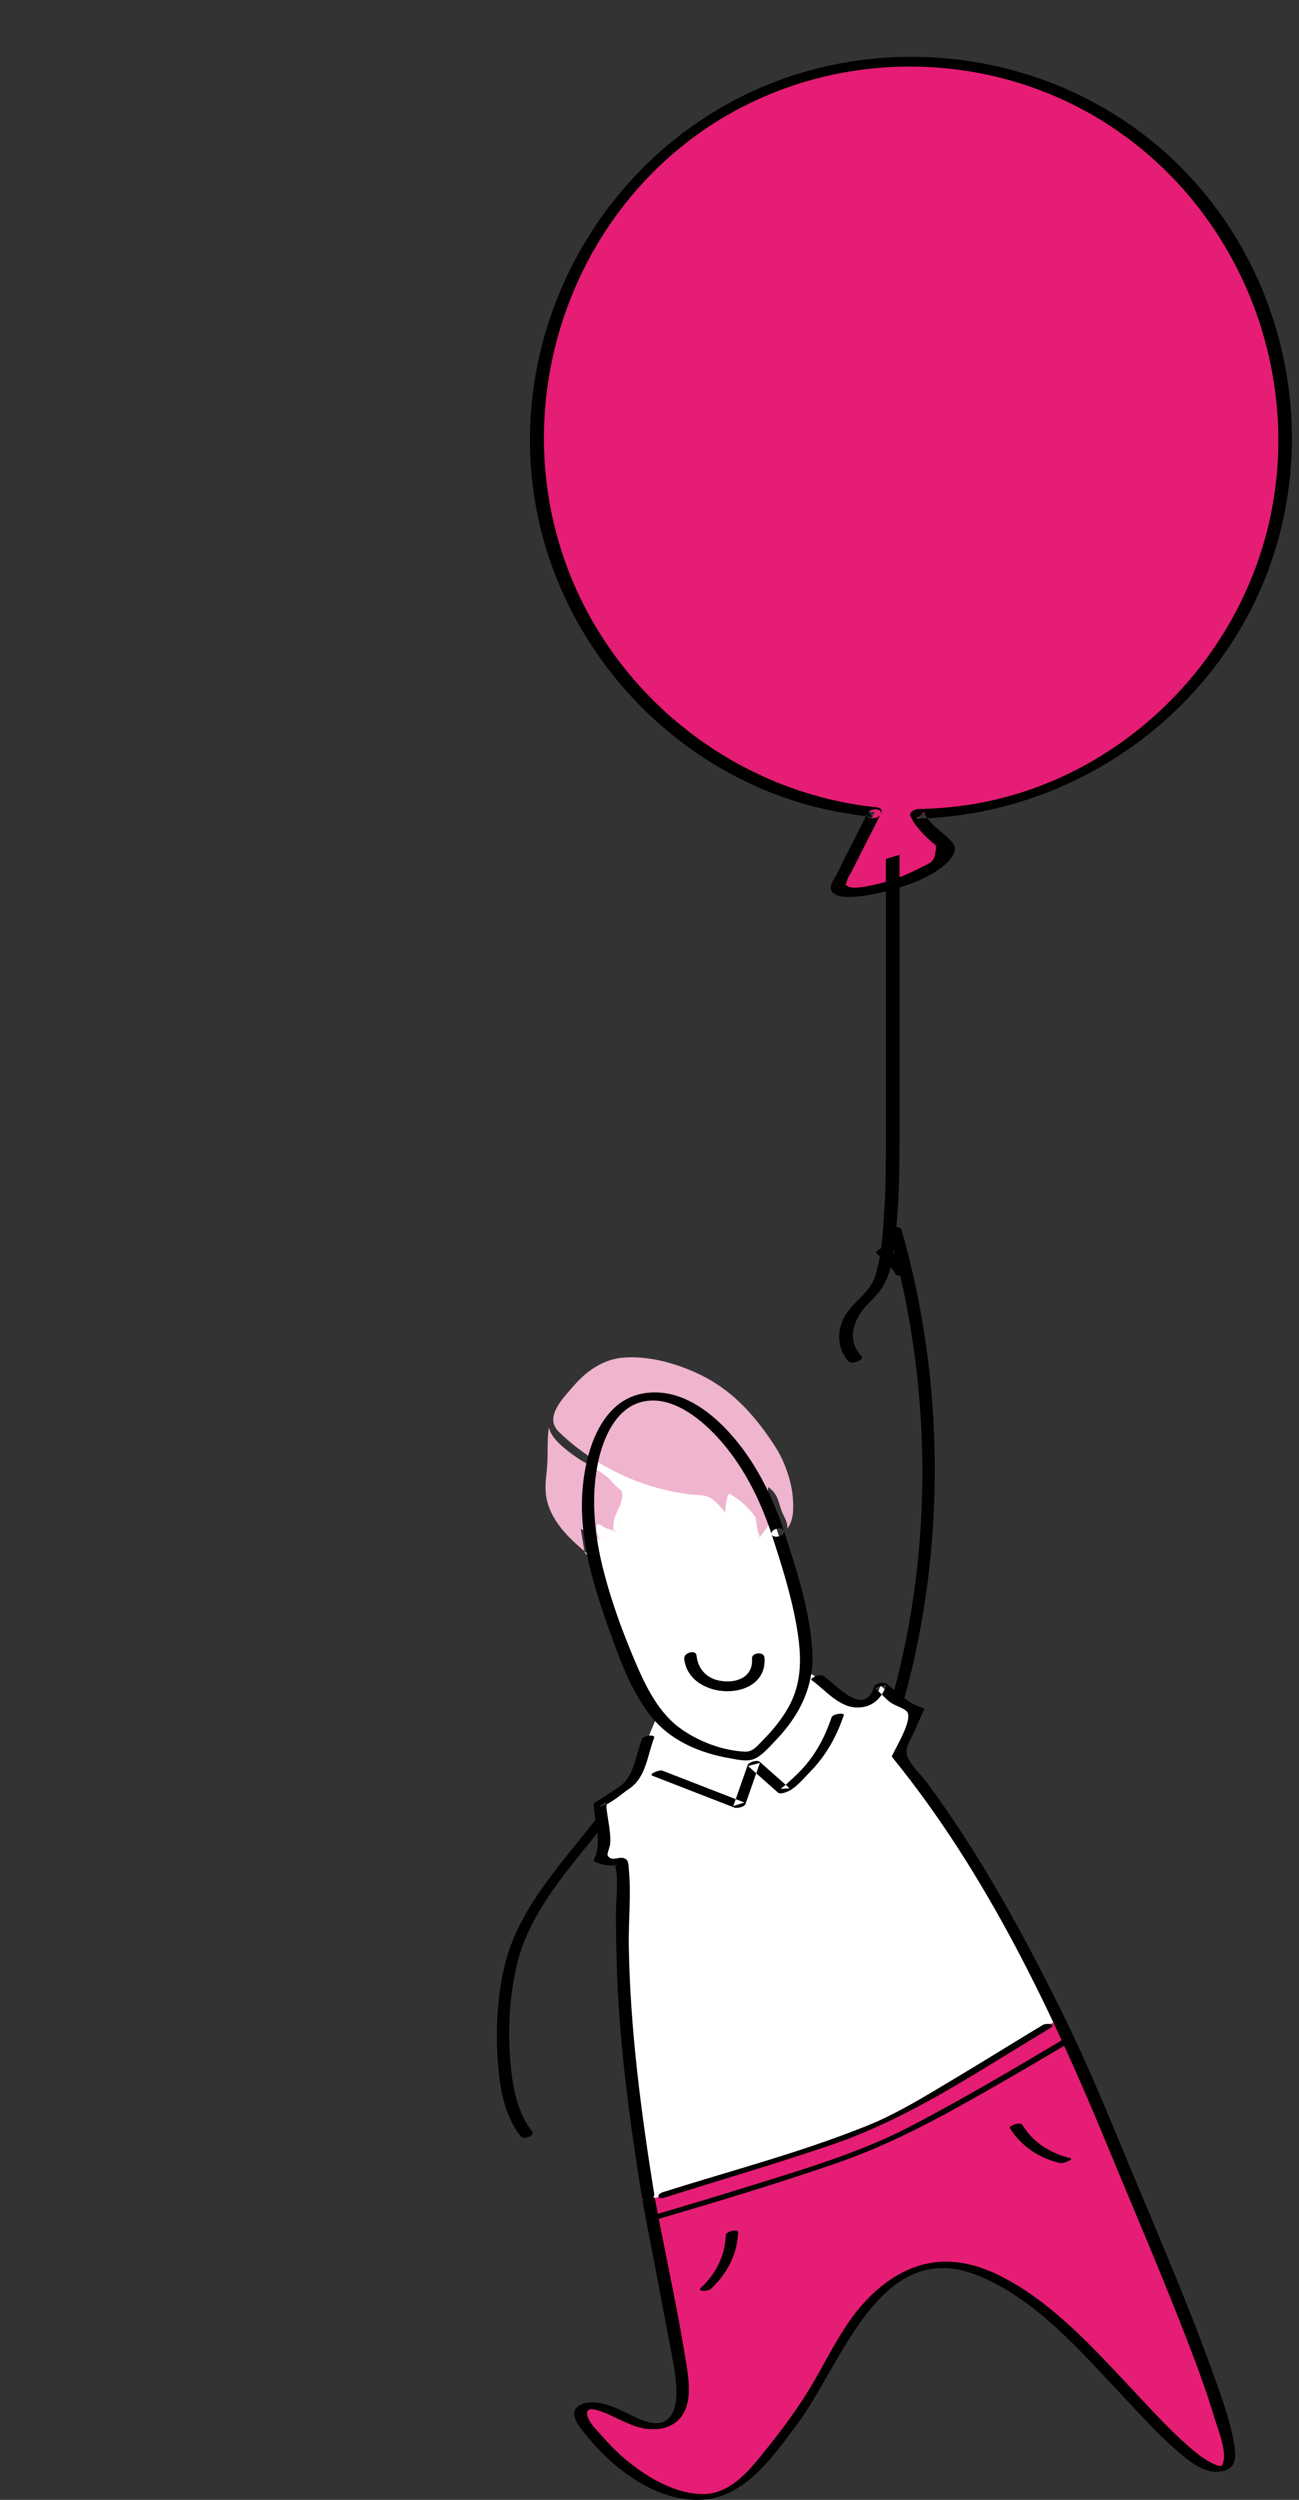 <?xml version="1.0" encoding="UTF-8"?>
<svg width="183px" height="352px" viewBox="0 0 183 352" version="1.1" xmlns="http://www.w3.org/2000/svg" xmlns:xlink="http://www.w3.org/1999/xlink">
    <rect x="0" y="0" width="183" height="352" fill="#333333" stroke="none"/>
    <title>Artboard</title>
    <g id="Artboard" stroke="none" stroke-width="1" fill="none" fill-rule="evenodd">
        <g id="Group-Copy-3" transform="translate(70, 8)">
            <path d="M58.071,170.851 C57.829,170.325 57.383,169.868 57.002,169.444 C56.477,168.858 55.923,168.288 55.309,167.796 C54.976,167.529 54.401,167.665 54.045,167.811 C53.876,167.881 53.185,168.263 53.515,168.526 C54.088,168.985 54.607,169.514 55.102,170.057 C55.455,170.444 55.923,170.883 56.147,171.369 C56.43,171.983 58.309,171.367 58.071,170.851" id="Fill-19" fill="#000000"></path>
            <path d="M21.393,301.773 C21.393,301.773 24.924,320.234 25.267,322.117 C25.756,324.805 27.077,330.044 25.081,332.46 C24.182,333.548 23.258,333.741 21.883,333.623 C18.983,333.373 16.642,331.169 13.889,330.795 C10.267,330.303 11.853,332.706 13.69,334.939 C16.62,338.5 20.248,341.292 24.62,342.85 C26.805,343.629 29.245,343.9 31.439,343.146 C35.193,341.855 37.814,337.893 40.267,334.947 C43.612,330.931 45.984,326.352 48.557,321.834 C50.951,317.63 53.915,313.796 58.441,311.796 C75.082,304.44 93.927,341.002 102.67,339.43 C106.319,338.774 89.287,300.53 84.922,288.985 C83.691,285.73 82.751,283.779 79.121,276.334 C79.121,276.334 60.458,287.7 53.831,290.681 C46.023,294.194 21.457,301.753 21.393,301.773" id="Fill-21" fill="#E51D74"></path>
            <path d="M77.452,272.962 C77.434,272.926 77.414,272.888 77.395,272.851 C77.113,272.291 76.824,271.72 76.529,271.143 C76.488,271.065 76.449,270.987 76.409,270.909 C76.108,270.322 75.8,269.727 75.487,269.126 C75.426,269.008 75.365,268.891 75.303,268.773 C74.989,268.172 74.67,267.566 74.344,266.954 C74.291,266.854 74.237,266.753 74.183,266.653 C73.842,266.014 73.496,265.371 73.143,264.722 C73.139,264.714 73.134,264.706 73.129,264.697 C72.776,264.048 72.415,263.394 72.05,262.737 C71.99,262.629 71.931,262.521 71.87,262.412 C71.518,261.78 71.16,261.145 70.797,260.508 C70.728,260.387 70.658,260.265 70.589,260.144 C70.218,259.496 69.843,258.847 69.463,258.197 C69.418,258.119 69.372,258.043 69.327,257.965 C68.953,257.327 68.574,256.688 68.191,256.05 C68.152,255.986 68.114,255.921 68.075,255.857 C67.683,255.205 67.284,254.554 66.882,253.903 C66.809,253.784 66.735,253.665 66.661,253.546 C66.265,252.908 65.865,252.272 65.461,251.638 C65.39,251.527 65.319,251.416 65.248,251.305 C64.828,250.65 64.405,249.997 63.977,249.35 C63.955,249.317 63.933,249.284 63.911,249.252 C63.493,248.619 63.07,247.993 62.645,247.37 C62.582,247.278 62.519,247.185 62.456,247.093 C62.033,246.477 61.607,245.868 61.178,245.264 C61.095,245.147 61.011,245.03 60.928,244.914 C60.497,244.312 60.064,243.715 59.627,243.127 C59.562,243.039 59.496,242.953 59.431,242.865 C58.988,242.272 58.542,241.685 58.094,241.109 C58.073,241.082 58.052,241.054 58.03,241.026 C57.575,240.443 57.117,239.871 56.657,239.307 C56.608,239.248 56.561,239.185 56.512,239.127 C57.48,237.009 58.349,234.974 59.316,232.857 C58.263,232.573 57.259,232.106 56.358,231.49 C55.494,230.9 54.857,229.891 54.018,229.364 C53.682,230.467 53.249,231.47 52.055,231.884 C51.087,232.219 50.094,231.913 49.133,231.349 C47.814,230.189 46.488,229.153 45.161,228.27 C45.156,228.266 45.15,228.261 45.144,228.258 L45.146,228.26 C38.639,223.936 32.11,223.228 26.234,228.953 C24.178,230.955 22.549,233.623 21.285,236.822 L21.285,236.814 C21.267,236.861 21.251,236.908 21.232,236.955 C21.084,237.334 20.94,237.718 20.802,238.112 C20.753,238.25 20.709,238.39 20.662,238.529 C20.566,238.812 20.473,239.099 20.382,239.39 C20.355,239.477 20.324,239.563 20.298,239.65 C20.182,240.038 20.035,240.396 19.966,240.792 C19.954,240.865 19.929,240.935 19.912,241.007 C19.871,241.159 19.831,241.313 19.791,241.467 C19.723,241.666 19.642,241.861 19.545,242.049 C19.309,242.504 18.892,243.191 18.414,243.428 C17.99,243.638 17.931,244.27 17.564,244.019 C17.347,243.87 16.867,244.875 16.692,244.678 C16.611,244.588 15.563,245.774 15.592,245.656 C14.951,248.233 15.611,247.705 15.288,250.079 C15.319,250.453 14.807,253.149 14.517,253.736 C14.349,254.078 17.759,254.161 17.811,254.564 C17.708,256.44 17.651,259.249 17.637,261.227 C17.636,261.258 17.635,261.288 17.635,261.318 L17.635,261.38 C17.622,263.607 17.661,265.892 17.749,268.224 L17.75,268.26 C17.751,268.289 17.753,268.318 17.754,268.347 C17.776,268.919 17.801,269.495 17.829,270.073 C17.835,270.211 17.843,270.35 17.849,270.489 C17.874,270.984 17.901,271.481 17.93,271.98 C17.936,272.092 17.942,272.205 17.949,272.317 C17.984,272.902 18.021,273.489 18.061,274.078 C18.071,274.214 18.08,274.351 18.09,274.487 C18.125,274.987 18.162,275.488 18.2,275.991 C18.21,276.116 18.219,276.24 18.229,276.365 C18.275,276.958 18.324,277.553 18.375,278.149 C18.387,278.283 18.399,278.417 18.411,278.551 C18.455,279.057 18.502,279.565 18.549,280.073 C18.562,280.205 18.574,280.337 18.587,280.469 C18.644,281.069 18.703,281.671 18.765,282.274 C18.779,282.406 18.793,282.538 18.806,282.669 C18.859,283.179 18.914,283.688 18.97,284.199 C18.986,284.341 19.001,284.482 19.017,284.623 C19.084,285.23 19.154,285.837 19.225,286.446 C19.24,286.567 19.254,286.689 19.269,286.81 C19.331,287.332 19.394,287.854 19.459,288.377 C19.477,288.518 19.494,288.661 19.512,288.802 C19.589,289.414 19.668,290.026 19.748,290.639 C19.764,290.755 19.779,290.871 19.795,290.988 C19.864,291.514 19.936,292.041 20.008,292.569 C20.028,292.715 20.048,292.861 20.068,293.007 C20.154,293.622 20.241,294.237 20.329,294.852 C20.344,294.956 20.36,295.061 20.375,295.165 C20.452,295.698 20.531,296.231 20.611,296.765 C20.633,296.916 20.656,297.068 20.679,297.219 C20.772,297.834 20.866,298.448 20.961,299.062 C20.976,299.155 20.991,299.248 21.005,299.34 C21.09,299.883 21.176,300.425 21.264,300.967 C21.278,301.053 21.291,301.139 21.305,301.225 L21.305,301.221 C21.334,301.405 21.364,301.589 21.394,301.772 C21.394,301.772 45.996,294.143 53.815,290.626 C60.439,287.647 79.121,276.334 79.121,276.334 C78.595,275.254 78.037,274.126 77.451,272.961 L77.452,272.962" id="Fill-22" fill="#FFFFFF"></path>
            <path d="M23.629,301.436 C31.41,298.98 39.246,296.695 46.973,294.067 C54.057,291.657 60.307,288.258 66.72,284.408 C70.478,282.152 74.196,279.829 77.953,277.571 C78.951,276.971 77.417,276.826 76.9,277.137 C72.677,279.675 68.501,282.29 64.267,284.811 C60.357,287.14 56.418,289.609 52.187,291.311 C42.844,295.069 33.013,297.634 23.422,300.661 C22.417,300.978 22.597,301.761 23.629,301.436" id="Fill-24" fill="#000000"></path>
            <path d="M22.664,304.475 C31.117,301.987 39.569,299.452 47.899,296.572 C55.333,294.002 62.084,290.365 68.911,286.474 C72.798,284.259 76.659,282 80.504,279.714 C81.5,279.122 79.948,279.068 79.471,279.352 C72.516,283.487 65.532,287.609 58.36,291.355 C51.236,295.077 43.478,297.364 35.833,299.747 C31.394,301.13 26.94,302.47 22.479,303.783 C21.473,304.079 21.635,304.778 22.664,304.475" id="Fill-25" fill="#000000"></path>
            <path d="M34.297,245.428 C32.129,244.782 29.962,244.135 27.794,243.488 C25.742,242.876 23.186,242.52 21.284,241.547 C19.497,240.632 20.549,239.012 21.137,237.279 C21.657,235.748 22.275,234.245 23.05,232.825 C26.095,227.245 31.327,224.353 37.665,225.405 C41.376,226.02 44.84,227.907 47.804,230.177 C49.781,231.69 48.555,233.468 47.602,235.485 C46.746,237.296 45.676,239.005 44.42,240.562 C43.331,241.91 41.24,244.209 40.282,243.502 C39.673,243.051 37.827,241.991 36.247,240.755 C35.488,242.276 35.056,243.907 34.297,245.428" id="Fill-26" fill="#FFFFFF"></path>
            <path d="M47.163,233.796 C46.28,236.39 45.059,238.793 43.225,240.849 C42.695,241.443 42.124,241.993 41.54,242.534 C41.261,242.793 40.982,243.053 40.697,243.306 C40.572,243.417 39.695,244.027 40.121,243.879 C40.496,243.855 40.87,243.832 41.244,243.808 C39.833,242.559 38.422,241.31 37.01,240.06 C36.686,239.774 35.481,240.107 35.34,240.51 C34.662,242.442 33.984,244.375 33.305,246.308 C33.827,246.141 34.347,245.974 34.869,245.808 C31.014,244.311 27.159,242.814 23.305,241.316 C22.893,241.156 21.327,241.812 21.893,242.032 C25.747,243.529 29.602,245.026 33.456,246.523 C33.819,246.664 34.869,246.451 35.02,246.023 C35.698,244.09 36.376,242.157 37.054,240.225 C36.497,240.375 35.941,240.525 35.384,240.674 C36.796,241.924 38.207,243.173 39.618,244.423 C39.872,244.647 40.489,244.44 40.741,244.352 C42.03,243.903 43.227,242.398 44.168,241.441 C46.374,239.195 47.866,236.481 48.877,233.51 C49.01,233.117 47.325,233.318 47.163,233.796" id="Fill-28" fill="#000000"></path>
            <path d="M20.42,236.926 C19.581,239.111 19.341,242.092 17.361,243.499 C16.732,243.946 16.071,244.359 15.427,244.786 C15.174,244.954 14.901,245.106 14.661,245.29 C14.29,245.576 13.714,245.604 14.632,245.467 C14.284,245.518 13.627,245.714 13.645,246.172 C13.742,248.651 14.881,251.358 13.712,253.723 C13.626,253.897 13.619,254.061 13.827,254.152 C14.605,254.492 15.356,254.718 16.214,254.684 C16.424,254.676 16.869,254.511 17.027,254.589 C16.417,254.287 16.787,255.072 16.828,255.418 C17.074,257.488 16.769,259.583 16.77,261.659 C16.772,263.899 16.821,266.146 16.882,268.385 C17.183,279.458 18.684,290.536 20.439,301.458 C20.531,302.032 22.272,301.625 22.171,300.992 C20.317,289.451 18.778,277.755 18.583,266.052 C18.524,262.502 18.93,258.771 18.594,255.258 C18.524,254.521 18.605,253.887 17.878,253.639 C17.16,253.393 16.063,254.214 15.588,253.212 C15.52,253.068 15.934,251.94 15.958,251.66 C16.006,251.117 15.978,250.574 15.926,250.032 C15.785,248.58 15.435,247.169 15.377,245.706 C15.048,245.941 14.72,246.176 14.39,246.411 C15.879,246.189 17.44,244.666 18.66,243.851 C21.002,242.288 21.197,239.185 22.15,236.702 C22.361,236.152 20.639,236.356 20.42,236.926" id="Fill-29" fill="#000000"></path>
            <path d="M20.527,302.006 C21.784,308.576 23.053,315.143 24.283,321.718 C24.666,323.761 25.142,325.807 25.255,327.889 C25.331,329.285 25.334,330.988 24.488,332.182 C22.917,334.397 19.769,332.464 17.98,331.616 C16.228,330.785 13.437,329.559 11.538,330.767 C9.897,331.81 11.747,333.839 12.558,334.858 C16.364,339.64 22.614,344.432 29.052,343.969 C35.099,343.534 39.061,337.69 42.377,333.243 C48.592,324.908 53.937,307.057 67.501,312.308 C75.728,315.493 82.148,322.982 88.056,329.253 C90.691,332.049 93.28,334.956 96.222,337.436 C97.799,338.766 99.803,340.367 102.007,339.992 C104.077,339.639 104.168,338.224 103.898,336.413 C103.389,332.995 102.12,329.636 100.963,326.4 C97.625,317.061 93.696,307.939 89.875,298.793 C86.657,291.092 83.593,283.434 79.906,275.937 C74.288,264.514 68.149,253.234 60.57,242.989 C59.723,241.844 57.845,240.184 57.712,238.802 C57.623,237.871 58.399,236.702 58.773,235.856 C59.237,234.809 59.702,233.764 60.175,232.721 C60.227,232.608 60.111,232.514 60.019,232.486 C57.769,231.796 56.608,230.402 54.83,229.05 C54.47,228.776 53.308,229.045 53.16,229.499 C51.742,233.844 47.977,229.381 45.956,227.944 C45.524,227.637 43.99,228.328 44.333,228.572 C46.277,229.954 48.099,232.339 50.672,232.427 C52.813,232.501 54.242,231.176 54.877,229.228 C54.32,229.378 53.764,229.528 53.207,229.678 C53.969,230.257 54.555,231.011 55.299,231.606 C55.986,232.154 57.045,232.377 57.682,232.918 C58.791,233.861 56.226,238.001 55.654,239.262 C55.628,239.333 55.644,239.392 55.701,239.44 C69.011,255.787 78.278,275.35 86.27,294.752 C89.824,303.379 93.525,311.946 96.901,320.645 C98.407,324.523 99.885,328.427 101.078,332.416 C101.538,333.956 103.028,337.484 102.174,339.104 C101.986,339.461 102.353,339.188 102.058,339.232 C101.638,339.295 101.027,338.963 100.665,338.786 C99.512,338.225 98.485,337.366 97.521,336.531 C94.719,334.103 92.219,331.321 89.679,328.625 C84.04,322.64 78.158,316.027 70.677,312.348 C67.689,310.879 64.368,310.064 61.048,310.651 C56.281,311.493 52.386,314.937 49.682,318.805 C47.755,321.562 46.255,324.601 44.561,327.502 C42.685,330.714 40.543,333.624 38.228,336.52 C35.908,339.424 33.167,343.156 29.08,343.185 C25.252,343.211 21.342,340.927 18.451,338.577 C17.247,337.599 16.134,336.509 15.112,335.341 C14.408,334.539 12.779,333.031 12.703,331.918 C12.632,330.879 13.79,331.247 14.626,331.524 C15.298,331.746 15.937,332.054 16.575,332.357 C18.014,333.041 19.428,333.774 21.027,333.984 C22.95,334.237 24.987,333.793 26.126,332.082 C27.445,330.099 27.066,327.263 26.719,325.051 C25.603,317.943 24.045,310.882 22.694,303.816 C22.549,303.057 22.404,302.299 22.259,301.539 C22.172,301.083 20.429,301.494 20.527,302.006" id="Fill-30" fill="#000000"></path>
            <path d="M57.453,230.953 C63.274,209.776 63.072,186.345 57.024,165.234 C56.783,164.392 55.052,164.859 55.293,165.7 C61.267,186.558 61.543,209.778 55.788,230.717 C55.515,231.711 57.235,231.746 57.453,230.953" id="Fill-31" fill="#000000"></path>
            <path d="M39.57,207.795 C35.482,195.185 26.644,186.772 19.828,189.003 C13.013,191.233 10.801,203.263 14.889,215.872 C14.984,216.164 15.455,217.617 15.622,218.133 C17.888,225.123 20.059,229.801 22.193,232.853 C26.58,239.125 35.852,239.308 35.852,239.308 C35.852,239.308 43.454,233.663 43.618,226.719 C43.708,222.917 42.752,217.611 40.302,210.054 C40.141,209.555 39.669,208.102 39.57,207.795" id="Fill-32" fill="#FFFFFF"></path>
            <path d="M11.131,197.139 C9.826,196.217 7.66,194.638 7.323,192.992 C7.026,194.948 7.253,197.072 7.025,199.09 C6.898,200.215 6.772,201.352 6.911,202.476 C7.125,204.21 7.968,205.817 9.055,207.181 C10.141,208.545 11.469,209.693 12.795,210.823 C12.641,211.02 12.38,210.702 12.339,210.455 C12.165,209.398 11.991,208.34 11.817,207.282 C12.055,207.449 12.813,207.65 13.051,207.818 C13.567,208.181 14.083,208.544 14.598,208.907 C14.106,208.292 13.924,207.438 14.121,206.674 C14.24,206.651 14.36,206.629 14.479,206.606 C15.172,207.235 16.063,207.383 16.948,207.683 C16.784,207.672 16.62,207.66 16.456,207.648 C16.373,207.116 16.391,206.568 16.508,206.042 C16.733,205.038 17.376,204.17 17.592,203.173 C17.923,201.647 17.259,201.913 16.387,200.842 C15.09,199.247 12.785,198.308 11.131,197.139" id="Fill-33" fill="#EFB4CE"></path>
            <path d="M37.445,193.149 C35.206,190.165 32.558,187.569 29.112,185.803 C25.764,184.088 21.598,182.869 17.823,183.162 C15.021,183.38 12.652,185.017 10.852,187.099 C9.334,188.857 6.593,191.547 8.729,193.616 C12.05,196.832 16.081,199.291 20.43,200.827 C22.605,201.596 24.86,202.134 27.147,202.422 C28.156,202.548 29.285,202.436 30.157,202.946 C30.587,203.198 32.083,204.636 32.149,205.119 C32.117,204.885 32.414,202.157 32.759,202.343 C33.91,202.964 34.944,203.804 35.785,204.808 C35.977,205.036 36.23,205.294 36.372,205.555 C36.523,205.832 36.516,206.148 36.56,206.466 C36.613,206.846 36.68,207.225 36.762,207.601 C36.799,207.772 37.069,208.418 37.003,208.559 C37.288,207.951 37.859,207.513 38.127,206.897 C38.496,206.048 38.219,205.105 38.183,204.222 C38.144,203.28 38.153,202.333 38.218,201.389 C38.873,201.818 39.344,202.451 39.611,203.19 C39.817,203.76 39.941,204.361 40.176,204.919 C40.498,205.683 41.04,206.438 40.893,207.254 C41.85,206.101 41.805,204.238 41.689,202.825 C41.559,201.251 41.122,199.719 40.533,198.259 C40.156,197.326 39.753,196.533 39.201,195.68 C38.644,194.817 38.061,193.97 37.445,193.149" id="Fill-34" fill="#EFB4CE"></path>
            <path d="M40.436,207.561 C38.746,202.482 36.269,197.534 32.617,193.583 C30.125,190.888 26.835,188.399 23.062,188.098 C14.027,187.379 11.702,198.283 12.002,205.216 C12.246,210.875 13.951,216.265 15.842,221.558 C17.383,225.874 19.158,230.809 22.251,234.295 C24.925,237.31 28.869,238.887 32.755,239.563 C33.802,239.745 35.164,240.099 36.196,239.69 C37.338,239.236 38.37,237.993 39.201,237.135 C42.693,233.521 44.783,229.338 44.424,224.237 C44.022,218.515 42.192,212.978 40.436,207.561 C40.204,206.848 38.477,207.329 38.704,208.028 C40.097,212.324 41.479,216.638 42.243,221.102 C42.923,225.072 43.082,228.862 41.028,232.475 C40.072,234.154 38.84,235.66 37.48,237.024 C36.705,237.8 36.08,238.691 34.975,238.647 C31.782,238.522 28.212,237.147 25.681,235.25 C22.438,232.819 20.641,228.758 19.118,225.109 C17.382,220.948 15.819,216.556 14.78,212.159 C13.688,207.534 13.273,202.61 14.247,197.926 C14.97,194.455 16.81,190.128 20.68,189.335 C24.549,188.543 28.359,191.497 30.839,194.12 C34.536,198.03 37.015,202.95 38.704,208.028 C38.941,208.741 40.667,208.256 40.436,207.561" id="Fill-35" fill="#000000"></path>
            <path d="M13.803,248.365 C8.915,254.624 2.957,260.865 1.076,268.839 C0.137,272.821 -0.14,277.06 0.062,281.139 C0.259,285.103 0.822,289.626 3.366,292.821 C3.788,293.351 5.451,292.714 4.965,292.103 C2.569,289.094 2.034,284.781 1.813,281.048 C1.57,276.952 1.873,272.656 2.818,268.659 C4.649,260.914 10.472,254.828 15.219,248.751 C15.872,247.915 14.22,247.832 13.803,248.365" id="Fill-36" fill="#000000"></path>
            <path d="M32.249,306.745 C32.152,309.606 30.848,312.17 28.775,314.106 C28.074,314.76 29.776,314.636 30.139,314.297 C32.434,312.155 33.873,309.46 33.981,306.279 C33.995,305.861 32.27,306.133 32.249,306.745" id="Fill-38" fill="#000000"></path>
            <path d="M72.259,291.626 C73.864,294.251 76.433,295.904 79.396,296.586 C79.815,296.682 81.33,296.005 80.812,295.886 C77.989,295.237 75.521,293.663 73.991,291.159 C73.716,290.709 72.097,291.361 72.259,291.626" id="Fill-40" fill="#000000"></path>
            <path d="M26.393,225.568 C27.012,231.57 38.161,231.803 37.702,225.427 C37.633,224.47 35.88,224.701 35.94,225.534 C36.134,228.222 33.648,229.083 31.388,228.655 C29.52,228.302 28.319,226.988 28.124,225.102 C28.036,224.246 26.301,224.679 26.393,225.568" id="Fill-45" fill="#000000"></path>
            <path d="M111.091,53.601 C111.091,82.868 87.479,106.593 58.354,106.593 C29.227,106.593 5.616,82.868 5.616,53.601 C5.616,24.335 29.227,0.61 58.354,0.61 C87.479,0.61 111.091,24.335 111.091,53.601" id="Fill-48" fill="#E51D74"></path>
            <path d="M48.757,117.444 C48.443,117.415 48.191,117.351 48.085,117.229 C47.741,116.831 48.499,116.038 48.698,115.638 C48.991,115.047 49.284,114.456 49.577,113.864 C50.224,112.558 50.871,111.251 51.519,109.945 C52.299,108.371 53.078,106.798 53.857,105.225 C54.245,104.443 54.741,102.387 55.843,103.096 C56.568,103.562 57.222,105.067 57.783,105.762 C59.214,107.533 60.842,109.142 62.627,110.552 C63.263,111.056 63.935,111.249 63.494,112.094 C63.12,112.811 62.464,113.424 61.769,113.818 C58.417,115.721 54.747,117.252 50.85,117.387 C50.506,117.399 49.472,117.511 48.757,117.444" id="Fill-49" fill="#E51D74"></path>
            <path d="M54.797,109.025 C54.797,123.291 54.797,137.556 54.797,151.822 C54.797,155.19 54.816,158.558 54.608,161.921 C54.412,165.082 54.261,168.6 53.312,171.643 C52.483,174.299 49.793,175.404 48.726,177.893 C47.884,179.857 48.061,182.117 49.552,183.697 C50.027,184.2 51.86,183.484 51.337,182.93 C49.081,180.539 50.397,177.377 52.464,175.408 C54.296,173.664 55.199,172.106 55.637,169.572 C56.757,163.097 56.724,156.553 56.724,150.005 C56.724,136.268 56.724,122.53 56.724,108.793 C56.724,107.967 54.797,108.366 54.797,109.025" id="Fill-50" fill="#000000"></path>
            <path d="M48.981,116.625 C48.783,116.739 48.614,116.786 48.504,116.72 C48.187,116.528 48.405,116.19 48.492,115.948 C49.065,114.341 50.06,112.783 50.816,111.257 C51.785,109.302 52.753,107.347 53.722,105.392 C53.972,104.888 54.089,104.208 54.497,103.8 C55.056,103.241 56.013,103.412 56.623,103.811 C57.093,104.118 57.459,104.558 57.818,104.991 C58.607,105.943 59.286,106.934 59.995,107.941 C60.65,108.871 61.64,109.593 62.351,110.513 C62.718,110.988 63.13,111.822 62.234,112.02 C61.628,112.154 60.747,111.917 60.108,111.934 C58.654,111.974 57.206,112.212 55.811,112.63 C53.963,113.184 52.207,114.055 50.653,115.205 C50.368,115.415 49.556,116.296 48.981,116.625" id="Fill-51" fill="#E51D74"></path>
            <path d="M52.202,106.502 C51.252,108.458 50.239,110.381 49.256,112.321 C48.819,113.183 48.398,114.052 47.975,114.921 C47.724,115.435 47.095,116.262 47.046,116.861 C46.848,119.282 52.799,117.974 54.03,117.698 C57.104,117.01 61.289,115.641 63.549,113.335 C64.334,112.534 64.946,111.545 64.129,110.586 C62.857,109.094 60.98,108.276 60.169,106.336 C59.817,106.646 59.464,106.956 59.111,107.265 C80.883,106.804 100.902,92.967 108.624,72.406 C116.392,51.724 110.45,27.844 93.93,13.265 C77.465,-1.266 53.034,-4.137 33.608,6.032 C14.206,16.189 2.65,37.595 4.947,59.483 C7.253,81.459 23.538,100.21 44.843,105.614 C47.488,106.285 50.177,106.745 52.89,107.022 C52.699,106.769 52.508,106.515 52.317,106.262 C52.279,106.342 52.24,106.422 52.202,106.502 C51.741,107.459 53.681,107.412 54.032,106.684 C54.07,106.604 54.108,106.524 54.147,106.444 C54.351,106.021 53.966,105.724 53.574,105.684 C32.397,103.52 14.226,88.231 8.507,67.594 C2.804,47.016 10.355,24.403 27.377,11.577 C44.534,-1.351 68.513,-2.033 86.442,9.755 C104.178,21.417 113.248,43.253 109.095,64.132 C104.951,84.964 87.919,101.811 66.987,105.241 C64.444,105.657 61.877,105.87 59.302,105.925 C58.96,105.932 58.027,106.333 58.245,106.854 C58.683,107.902 59.385,108.716 60.171,109.527 C60.515,109.883 60.873,110.228 61.25,110.548 C61.974,111.163 61.923,110.86 61.774,112.07 C61.607,113.423 60.969,113.522 59.851,114.1 C59.342,114.364 58.829,114.619 58.307,114.857 C56.928,115.486 55.505,116.021 54.031,116.376 C53.215,116.573 50.255,117.352 49.444,116.799 C48.887,116.419 49.167,116.757 49.298,116.102 C49.403,115.577 49.874,114.953 50.117,114.449 C51.38,111.839 52.765,109.292 54.032,106.684 C54.495,105.729 52.555,105.776 52.202,106.502" id="Fill-53" fill="#000000"></path>
        </g>
    </g>
</svg>